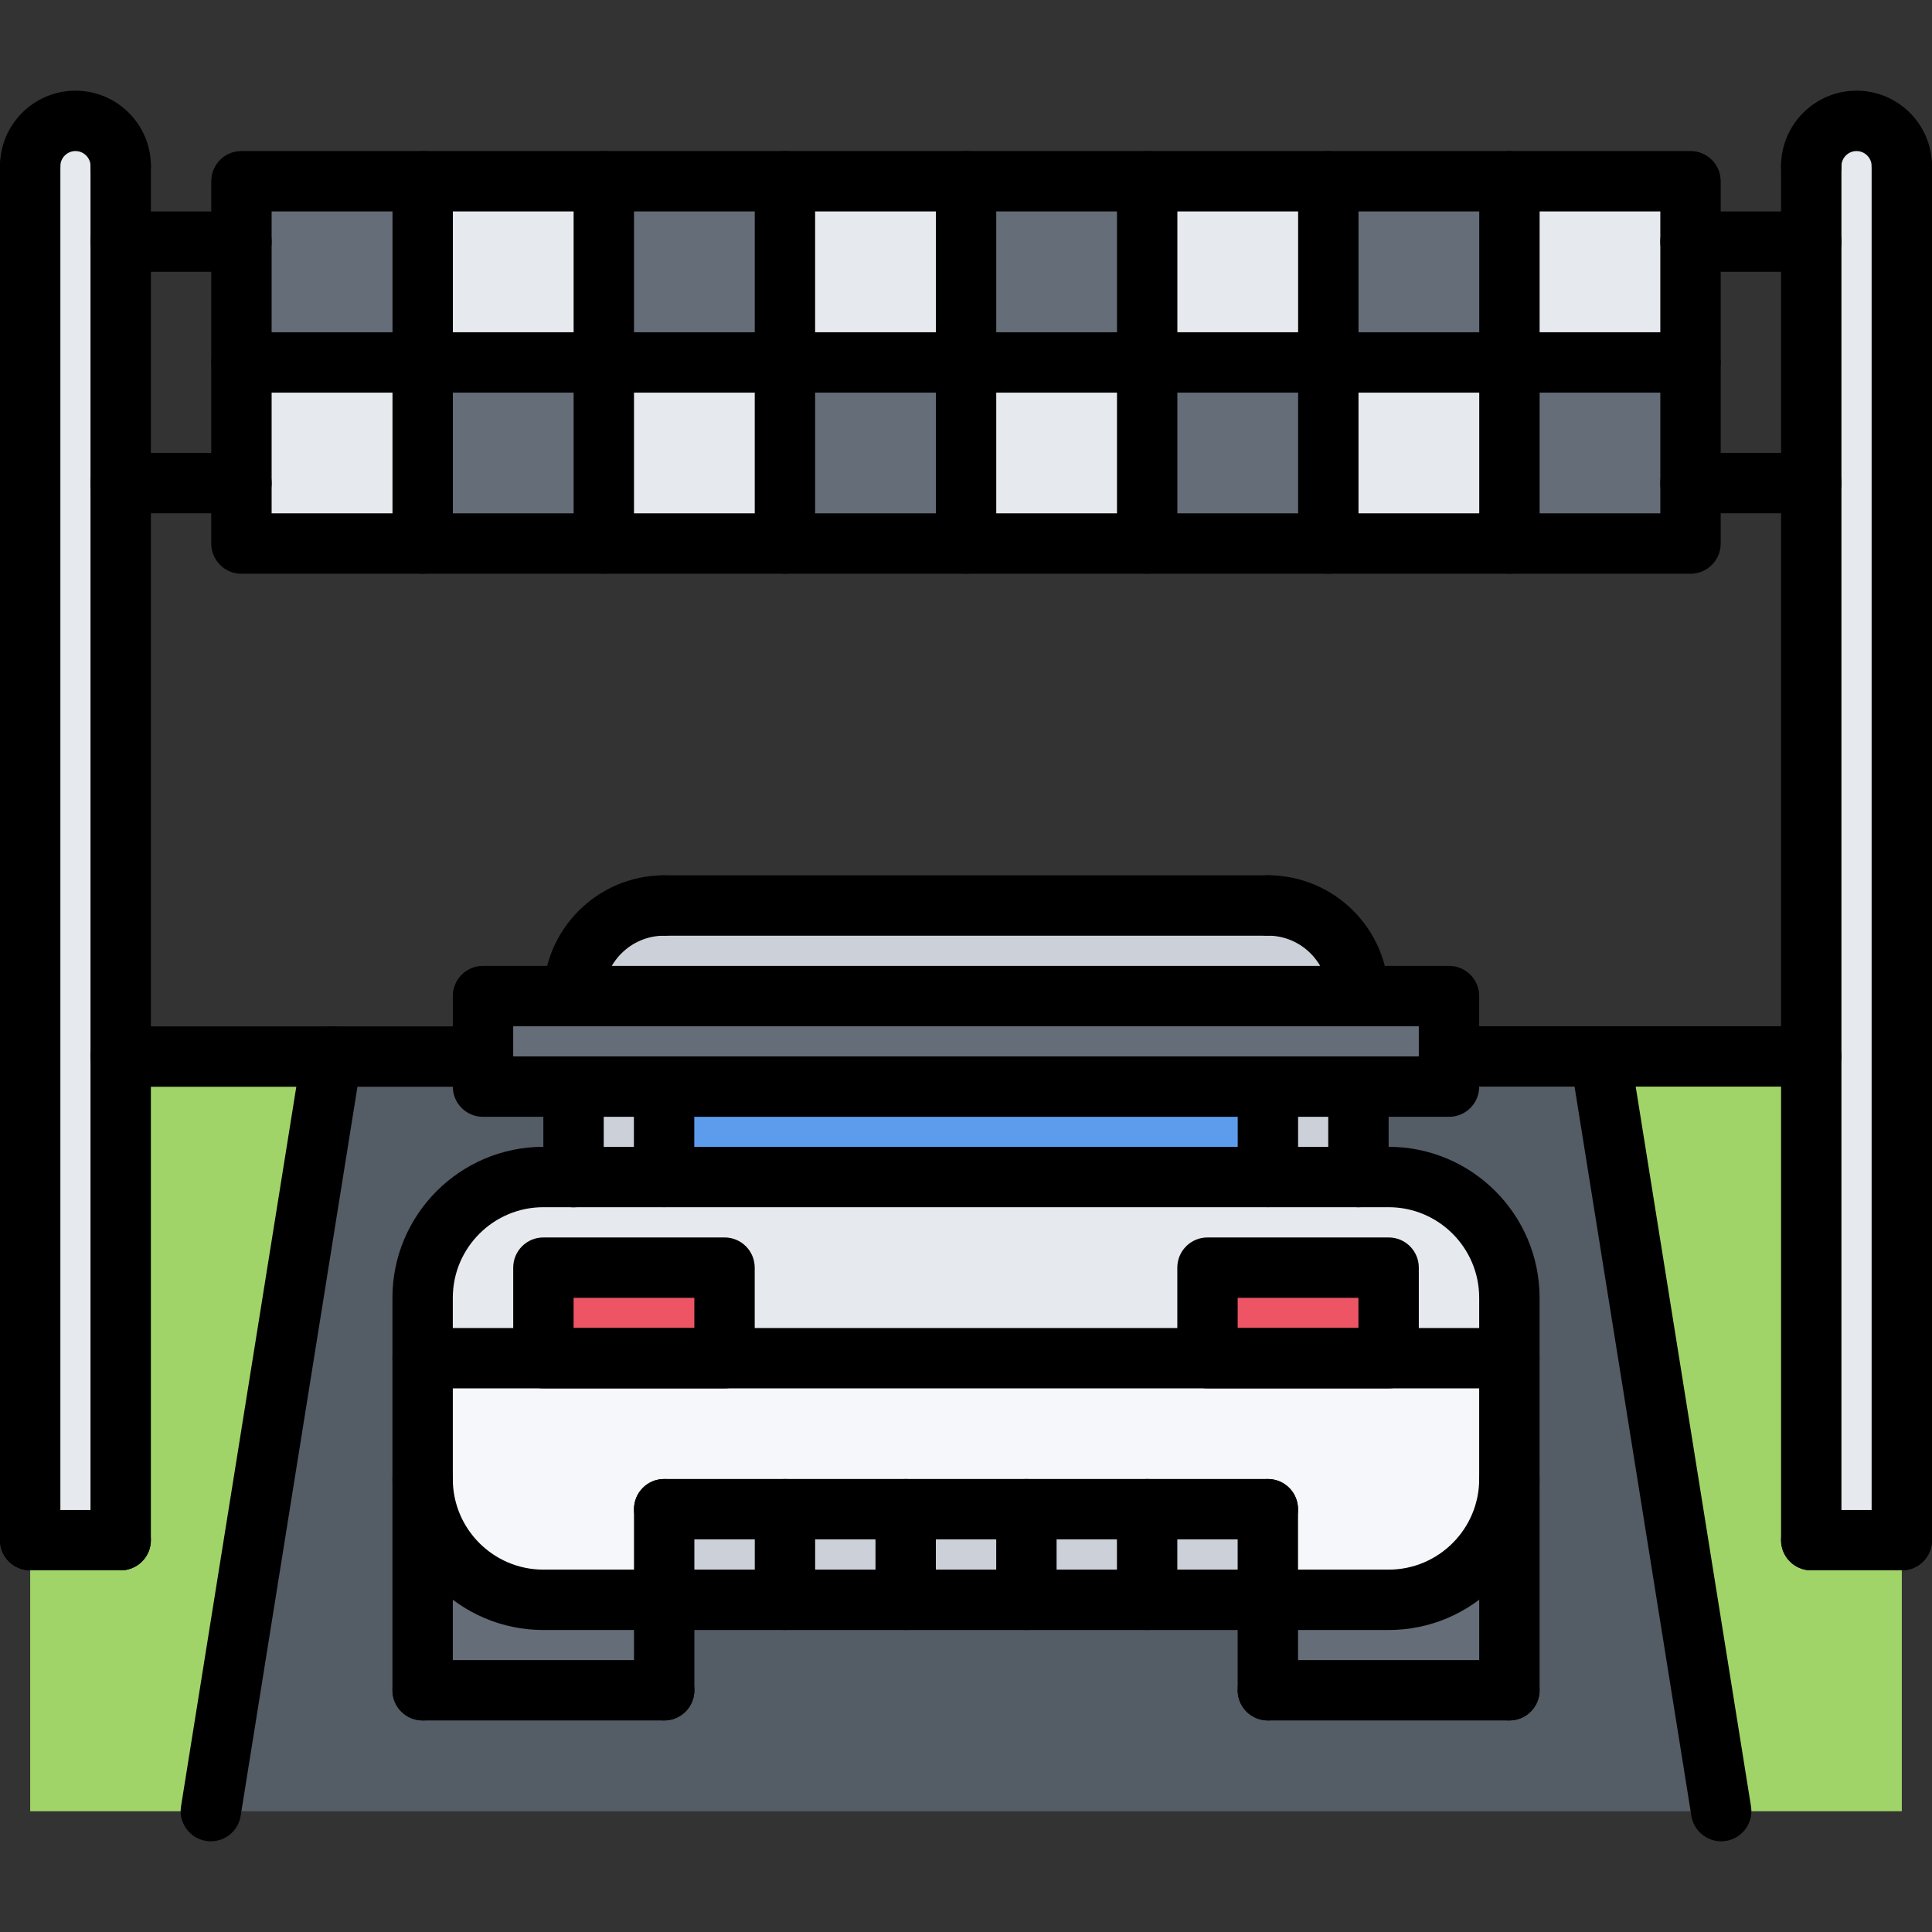 <?xml version="1.0" encoding="utf-8"?>
<!-- Generator: Adobe Illustrator 16.0.0, SVG Export Plug-In . SVG Version: 6.00 Build 0)  -->
<!DOCTYPE svg PUBLIC "-//W3C//DTD SVG 1.1//EN" "http://www.w3.org/Graphics/SVG/1.1/DTD/svg11.dtd">
<svg version="1.1" id="icons" xmlns="http://www.w3.org/2000/svg" xmlns:xlink="http://www.w3.org/1999/xlink" x="0px" y="0px"
	 width="64px" height="64px" viewBox="0 0 64 64" enable-background="new 0 0 64 64" xml:space="preserve">
<rect x="0" y="0" width="64" height="64" fill="#333333" stroke="none"/>
<g>
	<g>
		<path fill="#E6E9ED" d="M4,8v8v19v16.02H1V5.5C1,4.68,1.67,4,2.5,4S4,4.68,4,5.5V8z"/>
	</g>
	<g>
		<g>
			<rect x="44" y="12.01" fill="#E6E9ED" width="6" height="6"/>
		</g>
		<g>
			<polygon fill="#E6E9ED" points="14,12.01 14,18.01 8,18.01 8,16 8,12.01 			"/>
		</g>
		<g>
			<rect x="26" y="6" fill="#E6E9ED" width="6" height="6.01"/>
		</g>
		<g>
			<rect x="32" y="12.01" fill="#E6E9ED" width="6" height="6"/>
		</g>
		<g>
			<rect x="14" y="6" fill="#E6E9ED" width="6" height="6.01"/>
		</g>
		<g>
			<polygon fill="#E6E9ED" points="56,8 56,12.01 50,12.01 50,6 56,6 			"/>
		</g>
		<g>
			<rect x="20" y="12.01" fill="#E6E9ED" width="6" height="6"/>
		</g>
		<g>
			<rect x="38" y="6" fill="#E6E9ED" width="6" height="6.01"/>
		</g>
	</g>
	<g>
		<g>
			<polygon fill="#656D78" points="56,18.01 50,18.01 50,12.01 56,12.01 56,16 			"/>
		</g>
		<g>
			<rect x="14" y="12.01" fill="#656D78" width="6" height="6"/>
		</g>
		<g>
			<rect x="44" y="6" fill="#656D78" width="6" height="6.01"/>
		</g>
		<g>
			<polygon fill="#656D78" points="14,6 14,12.01 8,12.01 8,8 8,6 			"/>
		</g>
		<g>
			<rect x="38" y="12.01" fill="#656D78" width="6" height="6"/>
		</g>
		<g>
			<rect x="26" y="12.01" fill="#656D78" width="6" height="6"/>
		</g>
		<g>
			<rect x="32" y="6" fill="#656D78" width="6" height="6.01"/>
		</g>
		<g>
			<rect x="20" y="6" fill="#656D78" width="6" height="6.01"/>
		</g>
	</g>
	<g>
		<rect x="42" y="36" fill="#CCD1D9" width="3" height="2.99"/>
	</g>
	<g>
		<rect x="18" y="41.99" fill="#ED5565" width="6" height="3"/>
	</g>
	<g>
		<polygon fill="#A0D468" points="63,51.02 63,60 57.02,60 53.01,35 60,35 60,51.02 		"/>
	</g>
	<g>
		<path fill="#E6E9ED" d="M63,5.5v45.52h-3V35V16V8V5.5C60,4.68,60.67,4,61.5,4S63,4.68,63,5.5z"/>
	</g>
	<g>
		<path fill="#F5F7FA" d="M50,44.99V49c0,2.2-1.8,4-4,4h-4v-3.01h-4h-4h-4h-4h-4V53h-4c-2.2,0-4-1.8-4-4v-4.01h4h6h16h6H50z"/>
	</g>
	<g>
		<polygon fill="#656D78" points="48,35 48,36 45,36 42,36 22,36 19,36 16,36 16,35 16,33 19,33 45,33 48,33 		"/>
	</g>
	<g>
		<rect x="38" y="49.99" fill="#CCD1D9" width="4" height="3.01"/>
	</g>
	<g>
		<rect x="26" y="49.99" fill="#CCD1D9" width="4" height="3.01"/>
	</g>
	<g>
		<rect x="22" y="49.99" fill="#CCD1D9" width="4" height="3.01"/>
	</g>
	<g>
		<rect x="19" y="36" fill="#CCD1D9" width="3" height="2.99"/>
	</g>
	<g>
		<path fill="#656D78" d="M46,53c2.2,0,4-1.8,4-4v6.99h-8V53H46z"/>
	</g>
	<g>
		<rect x="22" y="36" fill="#5D9CEC" width="20" height="2.99"/>
	</g>
	<g>
		<rect x="30" y="49.99" fill="#CCD1D9" width="4" height="3.01"/>
	</g>
	<g>
		<path fill="#E6E9ED" d="M46,38.99c2.2,0,4,1.8,4,4v2h-4v-3h-6v3H24v-3h-6v3h-4v-2c0-2.2,1.8-4,4-4h1h3h20h3H46z"/>
	</g>
	<g>
		<rect x="34" y="49.99" fill="#CCD1D9" width="4" height="3.01"/>
	</g>
	<g>
		<rect x="40" y="41.99" fill="#ED5565" width="6" height="3"/>
	</g>
	<g>
		<path fill="#CCD1D9" d="M22,30h20v-0.01c1.66,0,3,1.35,3,3.01H19C19,31.34,20.34,30,22,30z"/>
	</g>
	<g>
		<path fill="#656D78" d="M22,53v2.99h-8V49c0,2.2,1.8,4,4,4H22z"/>
	</g>
	<g>
		<path fill="#545C66" d="M45,36h3v-1h5.01l4.01,25H6.98l4.01-25H16v1h3v2.99h-1c-2.2,0-4,1.8-4,4v2V49v6.99h8V53h4h4h4h4h4v2.99h8
			V49v-4.01v-2c0-2.2-1.8-4-4-4h-1V36z"/>
	</g>
	<g>
		<polygon fill="#A0D468" points="10.99,35 6.98,60 1,60 1,51.02 4,51.02 4,35 		"/>
	</g>
</g>
<g>
	<g>
		<g>
			<path d="M46,53.996H18c-2.757,0-5-2.243-5-5V42.99c0-2.757,2.243-5,5-5h28c2.757,0,5,2.243,5,5v6.006
				C51,51.753,48.757,53.996,46,53.996z M18,39.99c-1.654,0-3,1.346-3,3v6.006c0,1.654,1.346,3,3,3h28c1.654,0,3-1.346,3-3V42.99
				c0-1.654-1.346-3-3-3H18z"/>
		</g>
		<g>
			<path d="M14,56.992c-0.553,0-1-0.447-1-1v-6.996c0-0.553,0.447-1,1-1s1,0.447,1,1v6.996C15,56.545,14.553,56.992,14,56.992z"/>
		</g>
		<g>
			<path d="M22.002,56.992H14c-0.553,0-1-0.447-1-1s0.447-1,1-1h8.002c0.553,0,1,0.447,1,1S22.555,56.992,22.002,56.992z"/>
		</g>
		<g>
			<path d="M22.002,56.992c-0.553,0-1-0.447-1-1v-2.996c0-0.553,0.447-1,1-1s1,0.447,1,1v2.996
				C23.002,56.545,22.555,56.992,22.002,56.992z"/>
		</g>
		<g>
			<path d="M50.001,56.992c-0.553,0-1-0.447-1-1v-6.996c0-0.553,0.447-1,1-1s1,0.447,1,1v6.996
				C51.001,56.545,50.554,56.992,50.001,56.992z"/>
		</g>
		<g>
			<path d="M50.001,56.992h-8.002c-0.553,0-1-0.447-1-1s0.447-1,1-1h8.002c0.553,0,1,0.447,1,1S50.554,56.992,50.001,56.992z"/>
		</g>
		<g>
			<path d="M41.999,56.992c-0.553,0-1-0.447-1-1v-2.996c0-0.553,0.447-1,1-1s1,0.447,1,1v2.996
				C42.999,56.545,42.552,56.992,41.999,56.992z"/>
		</g>
		<g>
			<path d="M50,45.992H14c-0.553,0-1-0.447-1-1s0.447-1,1-1h36c0.553,0,1,0.447,1,1S50.553,45.992,50,45.992z"/>
		</g>
		<g>
			<path d="M24.001,45.992h-6c-0.553,0-1-0.447-1-1v-3c0-0.553,0.447-1,1-1h6c0.553,0,1,0.447,1,1v3
				C25.001,45.545,24.554,45.992,24.001,45.992z M19.001,43.992h4v-1h-4V43.992z"/>
		</g>
		<g>
			<path d="M46,45.992h-6c-0.553,0-1-0.447-1-1v-3c0-0.553,0.447-1,1-1h6c0.553,0,1,0.447,1,1v3C47,45.545,46.553,45.992,46,45.992z
				 M41,43.992h4v-1h-4V43.992z"/>
		</g>
		<g>
			<path d="M22.002,53.996c-0.553,0-1-0.447-1-1v-3.002c0-0.553,0.447-1,1-1s1,0.447,1,1v3.002
				C23.002,53.549,22.555,53.996,22.002,53.996z"/>
		</g>
		<g>
			<path d="M41.999,50.994H22.002c-0.553,0-1-0.447-1-1s0.447-1,1-1h19.997c0.553,0,1,0.447,1,1S42.552,50.994,41.999,50.994z"/>
		</g>
		<g>
			<path d="M41.999,53.996c-0.553,0-1-0.447-1-1v-3.002c0-0.553,0.447-1,1-1s1,0.447,1,1v3.002
				C42.999,53.549,42.552,53.996,41.999,53.996z"/>
		</g>
		<g>
			<path d="M38,53.996c-0.553,0-1-0.447-1-1v-3.002c0-0.553,0.447-1,1-1s1,0.447,1,1v3.002C39,53.549,38.553,53.996,38,53.996z"/>
		</g>
		<g>
			<path d="M34.001,53.996c-0.553,0-1-0.447-1-1v-3.002c0-0.553,0.447-1,1-1s1,0.447,1,1v3.002
				C35.001,53.549,34.554,53.996,34.001,53.996z"/>
		</g>
		<g>
			<path d="M30.002,53.996c-0.553,0-1-0.447-1-1v-3.002c0-0.553,0.447-1,1-1s1,0.447,1,1v3.002
				C31.002,53.549,30.555,53.996,30.002,53.996z"/>
		</g>
		<g>
			<path d="M26.003,53.996c-0.553,0-1-0.447-1-1v-3.002c0-0.553,0.447-1,1-1s1,0.447,1,1v3.002
				C27.003,53.549,26.556,53.996,26.003,53.996z"/>
		</g>
		<g>
			<path d="M48,36.996H16c-0.553,0-1-0.447-1-1v-3c0-0.553,0.447-1,1-1h32c0.553,0,1,0.447,1,1v3C49,36.549,48.553,36.996,48,36.996
				z M17,34.996h30v-1H17V34.996z"/>
		</g>
		<g>
			<g>
				<path d="M18.999,39.994c-0.553,0-1-0.447-1-1v-2.998c0-0.553,0.447-1,1-1s1,0.447,1,1v2.998
					C19.999,39.547,19.552,39.994,18.999,39.994z"/>
			</g>
			<g>
				<path d="M45,39.992c-0.553,0-1-0.447-1-1v-2.996c0-0.553,0.447-1,1-1s1,0.447,1,1v2.996C46,39.545,45.553,39.992,45,39.992z"/>
			</g>
			<g>
				<path d="M21.999,39.99c-0.553,0-1-0.447-1-1v-2.994c0-0.553,0.447-1,1-1s1,0.447,1,1v2.994
					C22.999,39.543,22.552,39.99,21.999,39.99z"/>
			</g>
			<g>
				<path d="M42.001,39.99c-0.553,0-1-0.447-1-1v-2.994c0-0.553,0.447-1,1-1s1,0.447,1,1v2.994
					C43.001,39.543,42.554,39.99,42.001,39.99z"/>
			</g>
			<g>
				<path d="M18.999,33.996c-0.553,0-1-0.447-1-1c0-2.206,1.794-4,4-4c0.553,0,1,0.447,1,1s-0.447,1-1,1c-1.103,0-2,0.897-2,2
					C19.999,33.549,19.552,33.996,18.999,33.996z"/>
			</g>
			<g>
				<path d="M45,33.996c-0.553,0-1-0.447-1-1c0-1.104-0.898-2.002-2.002-2.002c-0.553,0-1-0.447-1-1s0.447-1,1-1
					c2.207,0,4.002,1.795,4.002,4.002C46,33.549,45.553,33.996,45,33.996z"/>
			</g>
			<g>
				<path d="M41.998,30.996H21.999c-0.553,0-1-0.447-1-1s0.447-1,1-1h19.999c0.553,0,1,0.447,1,1S42.551,30.996,41.998,30.996z"/>
			</g>
		</g>
	</g>
	<g>
		<g>
			<path d="M4,6.504c-0.553,0-1-0.447-1-1c0-0.275-0.225-0.5-0.5-0.5S2,5.229,2,5.504c0,0.553-0.447,1-1,1s-1-0.447-1-1
				c0-1.379,1.121-2.5,2.5-2.5S5,4.125,5,5.504C5,6.057,4.553,6.504,4,6.504z"/>
		</g>
		<g>
			<path d="M63,6.504c-0.553,0-1-0.447-1-1c0-0.275-0.225-0.5-0.5-0.5S61,5.229,61,5.504c0,0.553-0.447,1-1,1s-1-0.447-1-1
				c0-1.379,1.121-2.5,2.5-2.5s2.5,1.121,2.5,2.5C64,6.057,63.553,6.504,63,6.504z"/>
		</g>
		<g>
			<path d="M1,52.02c-0.553,0-1-0.447-1-1V5.496c0-0.553,0.447-1,1-1s1,0.447,1,1V51.02C2,51.572,1.553,52.02,1,52.02z"/>
		</g>
		<g>
			<path d="M3.998,52.02c-0.553,0-1-0.447-1-1V5.496c0-0.553,0.447-1,1-1s1,0.447,1,1V51.02C4.998,51.572,4.551,52.02,3.998,52.02z"
				/>
		</g>
		<g>
			<path d="M60,52.02c-0.553,0-1-0.447-1-1V5.496c0-0.553,0.447-1,1-1s1,0.447,1,1V51.02C61,51.572,60.553,52.02,60,52.02z"/>
		</g>
		<g>
			<path d="M63,52.02c-0.553,0-1-0.447-1-1V5.496c0-0.553,0.447-1,1-1s1,0.447,1,1V51.02C64,51.572,63.553,52.02,63,52.02z"/>
		</g>
		<g>
			<path d="M56,19.006H7.998c-0.553,0-1-0.447-1-1V6.004c0-0.553,0.447-1,1-1H56c0.553,0,1,0.447,1,1v12.002
				C57,18.559,56.553,19.006,56,19.006z M8.998,17.006H55V7.004H8.998V17.006z"/>
		</g>
		<g>
			<path d="M7.998,9.004H4c-0.553,0-1-0.447-1-1s0.447-1,1-1h3.998c0.553,0,1,0.447,1,1S8.551,9.004,7.998,9.004z"/>
		</g>
		<g>
			<path d="M7.998,17.004H4c-0.553,0-1-0.447-1-1s0.447-1,1-1h3.998c0.553,0,1,0.447,1,1S8.551,17.004,7.998,17.004z"/>
		</g>
		<g>
			<path d="M60.002,9.004H56c-0.553,0-1-0.447-1-1s0.447-1,1-1h4.002c0.553,0,1,0.447,1,1S60.555,9.004,60.002,9.004z"/>
		</g>
		<g>
			<path d="M60.002,17.004H56c-0.553,0-1-0.447-1-1s0.447-1,1-1h4.002c0.553,0,1,0.447,1,1S60.555,17.004,60.002,17.004z"/>
		</g>
		<g>
			<path d="M6.985,60.996c-0.053,0-0.105-0.004-0.159-0.013c-0.545-0.087-0.917-0.601-0.829-1.146l4.004-24.996
				c0.088-0.546,0.601-0.92,1.146-0.829c0.545,0.087,0.917,0.601,0.829,1.146L7.972,60.154C7.893,60.646,7.468,60.996,6.985,60.996z
				"/>
		</g>
		<g>
			<path d="M57.015,60.996c-0.482,0-0.907-0.35-0.986-0.842l-4.004-24.996c-0.088-0.545,0.284-1.059,0.829-1.146
				c0.546-0.091,1.058,0.283,1.146,0.829l4.004,24.996c0.088,0.545-0.284,1.059-0.829,1.146
				C57.12,60.992,57.067,60.996,57.015,60.996z"/>
		</g>
		<g>
			<path d="M16,36H3.998c-0.553,0-1-0.447-1-1s0.447-1,1-1H16c0.553,0,1,0.447,1,1S16.553,36,16,36z"/>
		</g>
		<g>
			<path d="M14.002,19.006c-0.553,0-1-0.447-1-1V6.004c0-0.553,0.447-1,1-1s1,0.447,1,1v12.002
				C15.002,18.559,14.555,19.006,14.002,19.006z"/>
		</g>
		<g>
			<path d="M20.002,19.006c-0.553,0-1-0.447-1-1V6.004c0-0.553,0.447-1,1-1s1,0.447,1,1v12.002
				C21.002,18.559,20.555,19.006,20.002,19.006z"/>
		</g>
		<g>
			<path d="M26.002,19.006c-0.553,0-1-0.447-1-1V6.004c0-0.553,0.447-1,1-1s1,0.447,1,1v12.002
				C27.002,18.559,26.555,19.006,26.002,19.006z"/>
		</g>
		<g>
			<path d="M32.002,19.006c-0.553,0-1-0.447-1-1V6.004c0-0.553,0.447-1,1-1s1,0.447,1,1v12.002
				C33.002,18.559,32.555,19.006,32.002,19.006z"/>
		</g>
		<g>
			<path d="M38.002,19.006c-0.553,0-1-0.447-1-1V6.004c0-0.553,0.447-1,1-1s1,0.447,1,1v12.002
				C39.002,18.559,38.555,19.006,38.002,19.006z"/>
		</g>
		<g>
			<path d="M44.002,19.006c-0.553,0-1-0.447-1-1V6.004c0-0.553,0.447-1,1-1s1,0.447,1,1v12.002
				C45.002,18.559,44.555,19.006,44.002,19.006z"/>
		</g>
		<g>
			<path d="M50.002,19.006c-0.553,0-1-0.447-1-1V6.004c0-0.553,0.447-1,1-1s1,0.447,1,1v12.002
				C51.002,18.559,50.555,19.006,50.002,19.006z"/>
		</g>
		<g>
			<path d="M56,13.006H8c-0.553,0-1-0.447-1-1s0.447-1,1-1h48c0.553,0,1,0.447,1,1S56.553,13.006,56,13.006z"/>
		</g>
		<g>
			<path d="M3.998,52.02H1c-0.553,0-1-0.447-1-1s0.447-1,1-1h2.998c0.553,0,1,0.447,1,1S4.551,52.02,3.998,52.02z"/>
		</g>
		<g>
			<path d="M63,52.02h-3c-0.553,0-1-0.447-1-1s0.447-1,1-1h3c0.553,0,1,0.447,1,1S63.553,52.02,63,52.02z"/>
		</g>
	</g>
	<g>
		<path d="M60,35.996H48c-0.553,0-1-0.447-1-1s0.447-1,1-1h12c0.553,0,1,0.447,1,1S60.553,35.996,60,35.996z"/>
	</g>
</g>
</svg>
